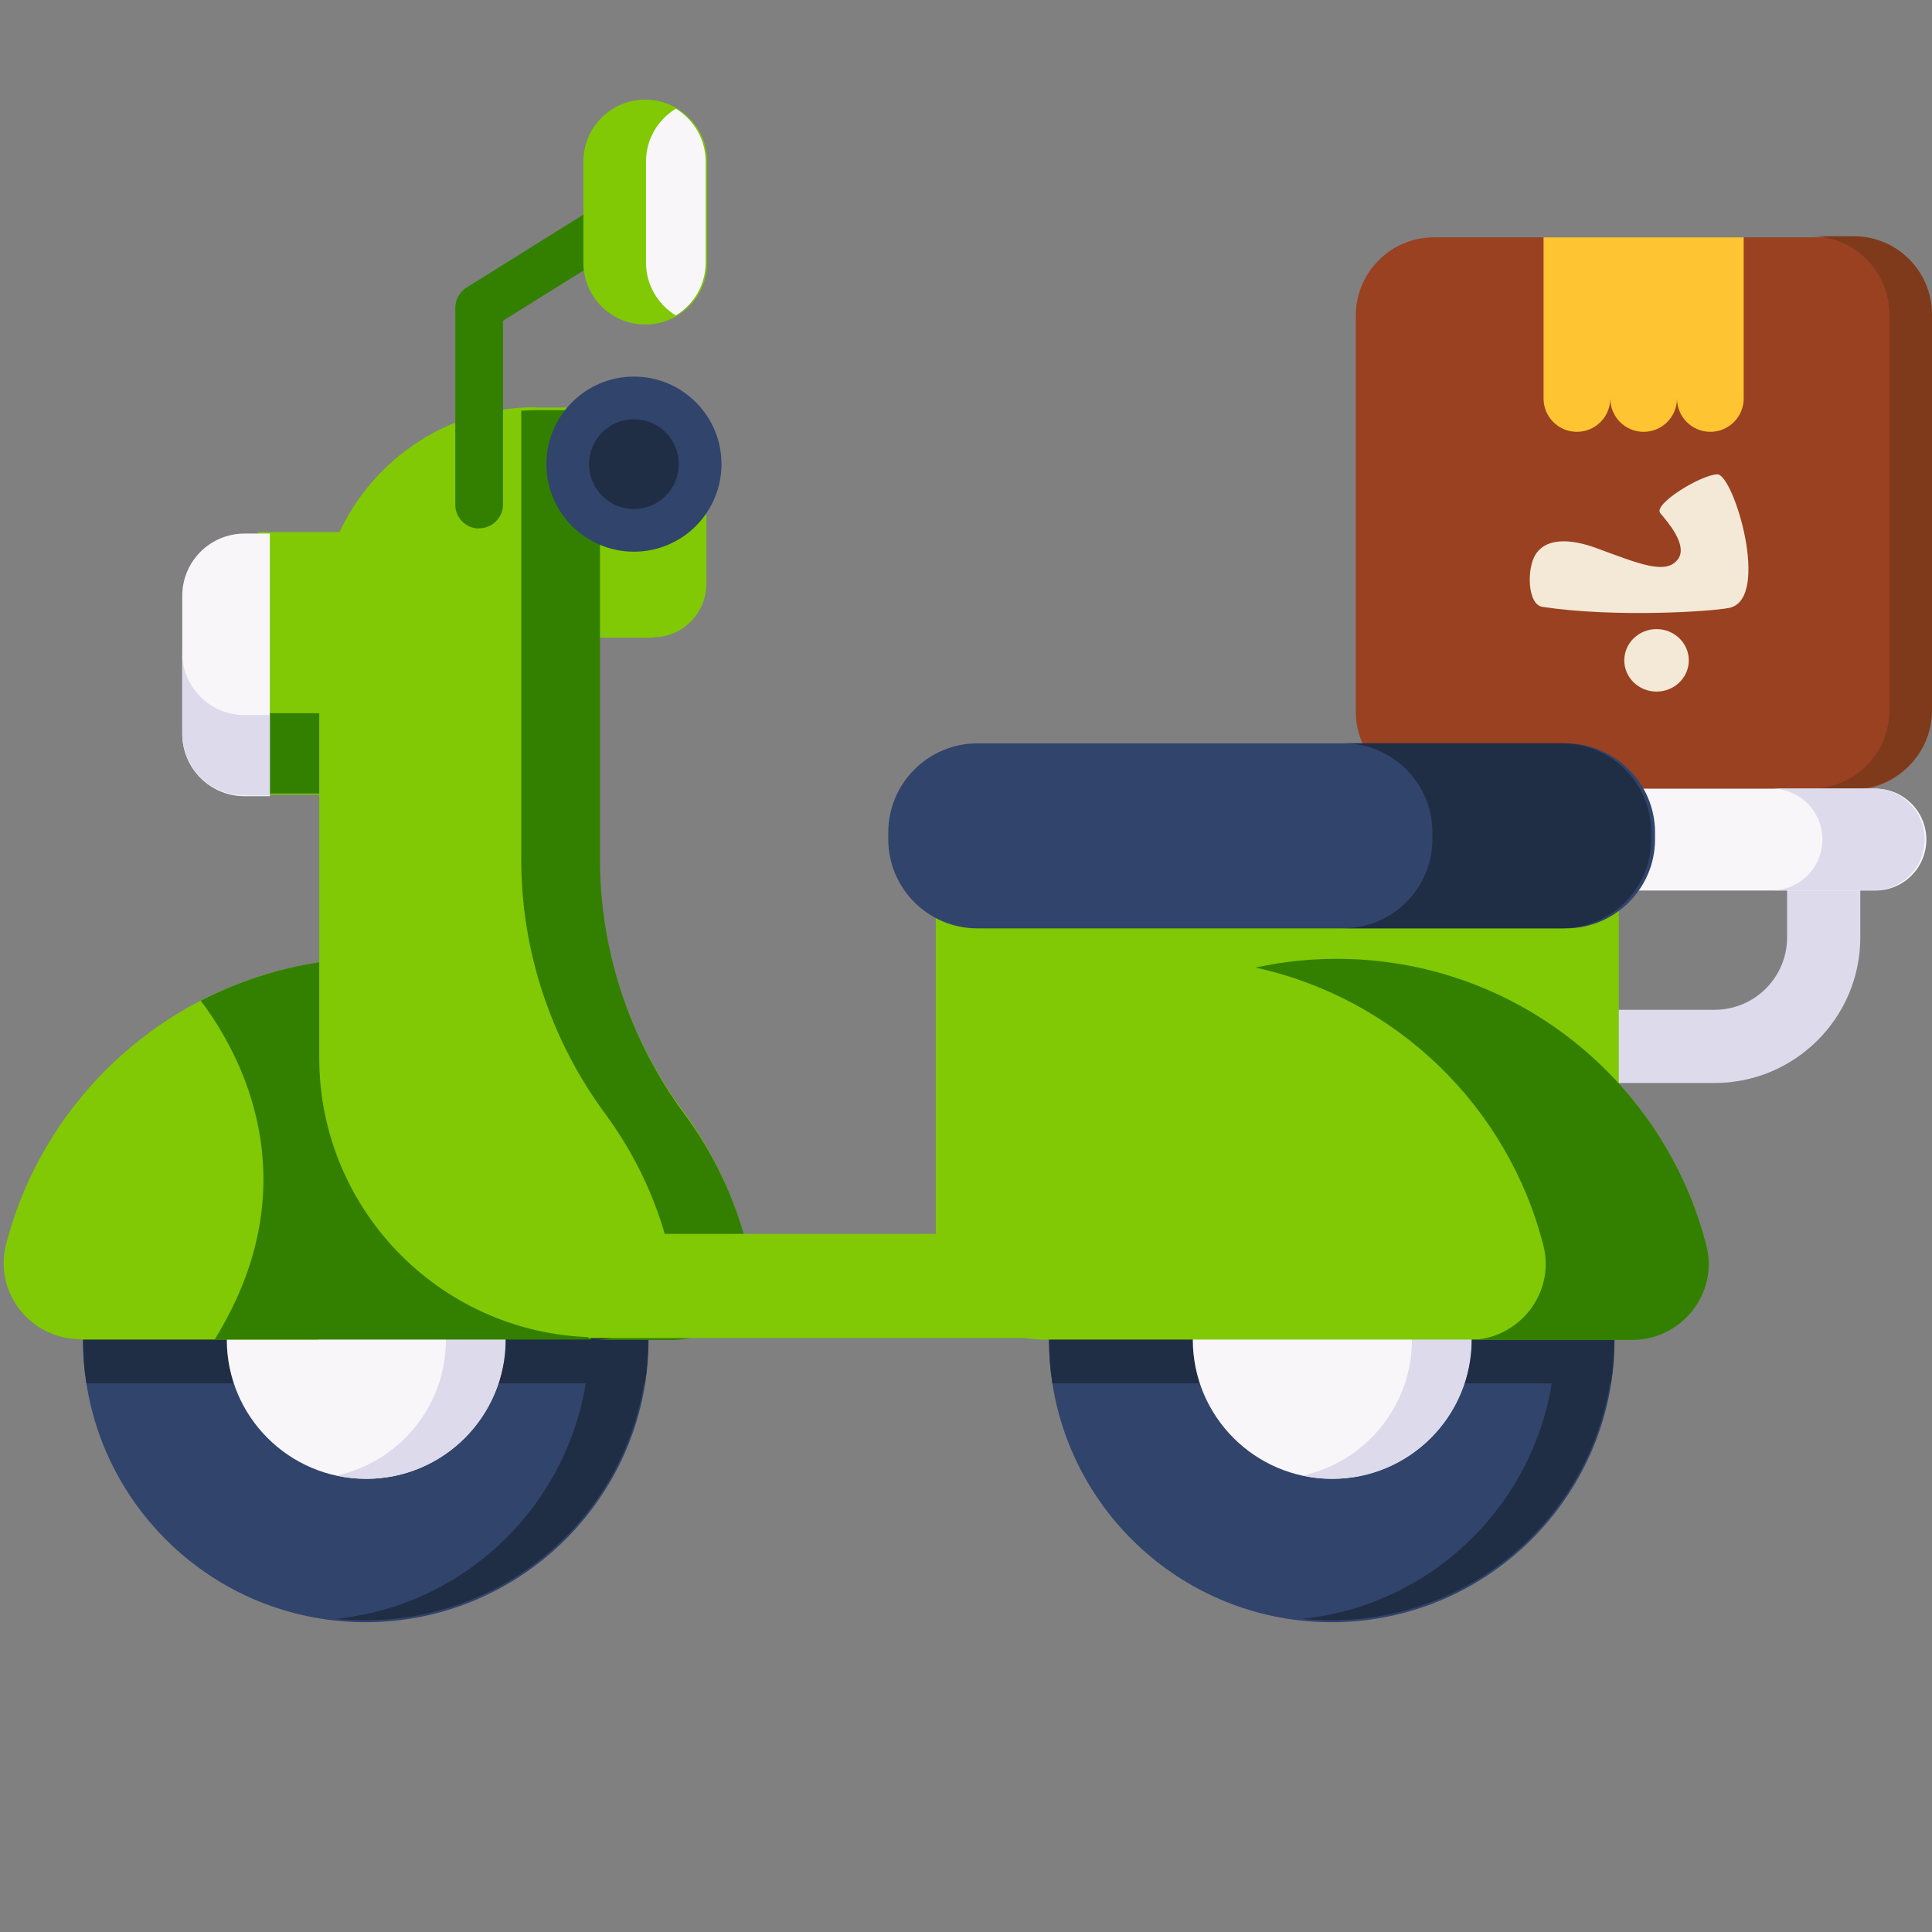 <svg width="512" height="512" enable-background="new 0 0 512 512" version="1.1" viewBox="0 0 512 512" xmlns="http://www.w3.org/2000/svg"><rect x="0" y="0" width="512" height="512" fill="#808080" stroke="none"/><g transform="matrix(-1 0 0 1 513 0)"><path d="m235 355c0 3.94-0.301 7.82-0.892 11.6-5.58 35.9-36.6 63.3-74 63.3s-68.5-27.5-74.1-63.3c-0.591-3.78-0.892-7.66-0.892-11.6 0-41.4 33.6-75 74.9-75 41.4 1e-3 74.9 33.6 74.9 75z" fill="#31446c"/><path d="m235 355c0 3.94-0.301 7.82-0.892 11.6h-148c-0.591-3.78-0.892-7.66-0.892-11.6 0-41.4 33.6-75 74.9-75 41.4 1e-3 74.9 33.6 74.9 75z" fill="#202e45"/><path d="m168 429c-2.55 0.262-5.13 0.398-7.74 0.398-41.4 0-74.9-33.5-74.9-74.9s33.5-75 74.9-75c2.62 0 5.2 0.136 7.74 0.398-37.8 3.87-67.2 35.8-67.2 74.6s29.5 70.7 67.2 74.5z" fill="#202e45"/><circle cx="160" cy="355" r="36.9" fill="#f9f6f9"/><path d="m123 355c0 20.4 16.5 36.9 36.9 36.9 2.72 0 5.37-0.291 7.92-0.853-16.6-3.62-29-18.4-29-36s12.4-32.4 29-36.1c-2.55-0.562-5.2-0.853-7.92-0.853-20.4-1e-3 -36.9 16.5-36.9 36.9z" fill="#dddaec"/></g><g transform="matrix(-1 0 0 1 513 0)"><path d="m491 355c0 3.94-0.301 7.82-0.892 11.6-5.58 35.9-36.6 63.3-74 63.3s-68.5-27.5-74.1-63.3c-0.591-3.78-0.892-7.66-0.892-11.6 0-41.4 33.6-75 74.9-75 41.4 1e-3 74.9 33.6 74.9 75z" fill="#31446c"/><path d="m491 355c0 3.94-0.301 7.82-0.892 11.6h-148c-0.591-3.78-0.892-7.66-0.892-11.6 0-41.4 33.6-75 74.9-75 41.4 1e-3 74.9 33.6 74.9 75z" fill="#202e45"/><path d="m424 429c-2.55 0.262-5.13 0.398-7.74 0.398-41.4 0-74.9-33.5-74.9-74.9s33.5-75 74.9-75c2.62 0 5.2 0.136 7.74 0.398-37.8 3.87-67.2 35.8-67.2 74.6s29.5 70.7 67.2 74.5z" fill="#202e45"/><circle cx="416" cy="355" r="36.9" fill="#f9f6f9"/><path d="m379 355c0 20.4 16.5 36.9 36.9 36.9 2.72 0 5.37-0.291 7.92-0.853-16.6-3.62-29-18.4-29-36s12.4-32.4 29-36.1c-2.55-0.562-5.2-0.853-7.92-0.853-20.4-1e-3 -36.9 16.5-36.9 36.9z" fill="#dddaec"/></g><path d="m21.4 355h63v-99.9c-11.2 1.68-21.8 5.2-31.5 10.2-25.1 13.1-44.1 36.5-51.3 64.5-3.27 12.8 6.57 25.1 19.7 25.1z" fill="#da4a54" style="fill:#80c904"/><path d="m418 287h36.4c21.3 0 38.6-17.3 38.6-38.6v-25.3h-19.4v25.3c0 10.6-8.61 19.2-19.2 19.2h-36.4v19.4z" fill="#dddaec"/><path d="m429 233h-181v121h181z" fill="#c63d4f" style="fill:#80c904"/><path d="m276 355c-13.2 0-23-12.4-19.7-25.1 11.2-43.6 50.8-75.9 97.9-75.9s86.7 32.3 97.9 75.9c3.27 12.8-6.57 25.1-19.7 25.1z" fill="#da4a54" style="fill:#80c904"/><path d="m109 141h-40.6v69.6h40.6z" fill="#da4a54" style="fill:#80c904"/><g transform="matrix(-1 0 0 1 513 0)" fill="#c63d4f" style="fill:#338000"><path d="m404 189h40.6v21.3h-40.6z" style="fill:#338000"/><path d="m104 330c-3.27 12.8 6.57 25.1 19.7 25.1h-43.2c-13.2 0-23-12.4-19.7-25.1 11.2-43.6 50.8-75.9 97.9-75.9 7.42 0 14.6 0.795 21.6 2.32-37.3 8.11-66.9 36.8-76.3 73.6z" style="fill:#338000"/><path d="m456 355h-99.7l5.96-22.9 58.3-30.5 7.74-46.6c11.2 1.68 21.8 5.2 31.5 10.2-10.2 13.5-29.6 47.8-3.74 89.7z" style="fill:#338000"/></g><path d="m64.8 211h6.71v-69.6h-6.71c-9.11 0-16.5 7.39-16.5 16.5v36.6c0 9.11 7.39 16.5 16.5 16.5z" fill="#f9f6f9"/><path d="m48.3 173v21.3c0 9.11 7.39 16.5 16.5 16.5h6.71v-21.3h-6.71c-9.11 0-16.5-7.39-16.5-16.5z" fill="#dddaec"/><path d="m380 62.9h111c11.4 0 20.7 9.28 20.7 20.7v105c0 11.4-9.28 20.7-20.7 20.7h-111c-11.4 0-20.7-9.28-20.7-20.7v-105c0-11.4 9.28-20.7 20.7-20.7z" fill="#ffc250" style="fill:#9a4121"/><path d="m480 209h11.3c11.4 0 20.7-9.28 20.7-20.7v-105c0-11.4-9.28-20.7-20.7-20.7h-11.3c11.4 0 20.7 9.28 20.7 20.7v105c-1e-3 11.4-9.28 20.7-20.7 20.7z" fill="#ebb044" style="fill:#7e3a1a"/><g transform="matrix(-1 0 0 1 513 0)"><path d="m50.9 62.9v42.7c0 4.88 3.96 8.84 8.84 8.84s8.84-3.96 8.84-8.84c0 4.88 3.96 8.84 8.84 8.84s8.84-3.96 8.84-8.84c0 4.88 3.96 8.84 8.84 8.84 4.88 0 8.84-3.96 8.84-8.84v-42.7z" fill="#f9f6f9" style="fill:#ffc431"/></g><path d="m173 169h-23.1v-60.2h23.1c7.87 0 14.2 6.38 14.2 14.2v31.7c1e-3 7.87-6.38 14.2-14.2 14.2z" fill="#c63d4f" style="fill:#80c904"/><path d="m142 108h16.7v119c0 24.3 7.9 47.9 22.3 67.4 7.6 10.3 13.3 22.1 16.6 34.9 3.27 12.8-6.56 25.1-19.7 25.1h-19.2c-40.9 0-74.1-33.2-74.1-74.1v-115c-1e-3 -31.7 25.7-57.4 57.4-57.4z" fill="#da4a54" style="fill:#80c904"/><path d="m177 330c3.27 12.8-6.56 25.1-19.7 25.1h20.9c13.2 0 23-12.4 19.7-25.1-3.27-12.8-8.97-24.6-16.6-34.9-14.4-19.5-22.3-43.1-22.3-67.4v-119h-16.7c-1.4 0-2.78 0.048-4.16 0.145v119c0 24.3 7.9 47.9 22.3 67.4 7.6 10.3 13.3 22.1 16.6 34.9z" fill="#c63d4f" style="fill:#338000"/><path d="m497 236h-77.9v-27h77.9c7.46 0 13.5 6.04 13.5 13.5s-6.04 13.5-13.5 13.5z" fill="#f9f6f9"/><path d="m479 232c-2.43 2.44-5.81 3.96-9.54 3.96h27.1c3.72 0 7.1-1.51 9.54-3.96 2.44-2.43 3.96-5.81 3.96-9.54 0-7.45-6.04-13.5-13.5-13.5h-27.1c7.45 0 13.5 6.05 13.5 13.5 0 3.73-1.51 7.1-3.95 9.54z" fill="#dddaec"/><circle transform="scale(-1,1)" cx="-168" cy="123" r="23.2" fill="#31446c"/><circle transform="scale(-1,1)" cx="-168" cy="123" r="11.9" fill="#202e45"/><path d="m259 197h156c13 0 23.6 10.6 23.6 23.6v1.83c0 13-10.6 23.6-23.6 23.6h-156c-13 0-23.6-10.6-23.6-23.6v-1.83c1e-3 -13 10.6-23.6 23.6-23.6z" fill="#31446c"/><path d="m356 246h58c13 0 23.6-10.6 23.6-23.6v-1.83c0-13-10.6-23.6-23.6-23.6h-58c13 0 23.6 10.6 23.6 23.6v1.83c0 13-10.6 23.6-23.6 23.6z" fill="#202e45"/><path d="m138 327h140v27.6h-122z" fill="#da4a54" style="fill:#80c904"/><path d="m127 140c3.48 0 6.3-2.82 6.3-6.3v-48.7l38.3-23.9c2.95-1.84 3.85-5.73 2-8.68-1.84-2.95-5.73-3.85-8.68-2l-41.3 25.8c-1.84 1.15-2.96 3.17-2.96 5.34v52.2c-1e-3 3.48 2.82 6.3 6.3 6.3z" fill="#c63d4f" style="fill:#338000"/><path d="m171 26.4c9.08 0 16.4 7.36 16.4 16.4v26.8c0 9.08-7.36 16.4-16.4 16.4-9.08 0-16.4-7.36-16.4-16.4v-26.8c0-9.08 7.36-16.4 16.4-16.4z" fill="#da4a54" style="fill:#80c904"/><path d="m187 42.8v26.8c0 5.95-3.17 11.1-7.9 14-4.73-2.89-7.9-8.08-7.9-14v-26.8c0-5.95 3.17-11.1 7.9-14 4.73 2.89 7.9 8.08 7.9 14z" fill="#f9f6f9"/><path d="m440 136c-2.02-2.37 10.8-10.2 15.1-10.3 4.35-0.07 14.3 33.1 3.16 35.4-4.76 0.979-30.3 2.62-49.5-0.272-4.02-0.604-4.21-10.3-1.75-14 3.3-4.97 10.8-3.49 15.9-1.63 11.4 4.16 18.8 7.43 21.9 2.79 2.37-3.62-2.8-9.61-4.82-12z" style="clip-rule:evenodd;fill-rule:evenodd;fill:#f4e8d7;image-rendering:optimizeQuality;shape-rendering:geometricPrecision"/><ellipse cx="439" cy="175" rx="8.55" ry="8.28" style="clip-rule:evenodd;fill-rule:evenodd;fill:#f4e8d7;image-rendering:optimizeQuality;shape-rendering:geometricPrecision"/></svg>
